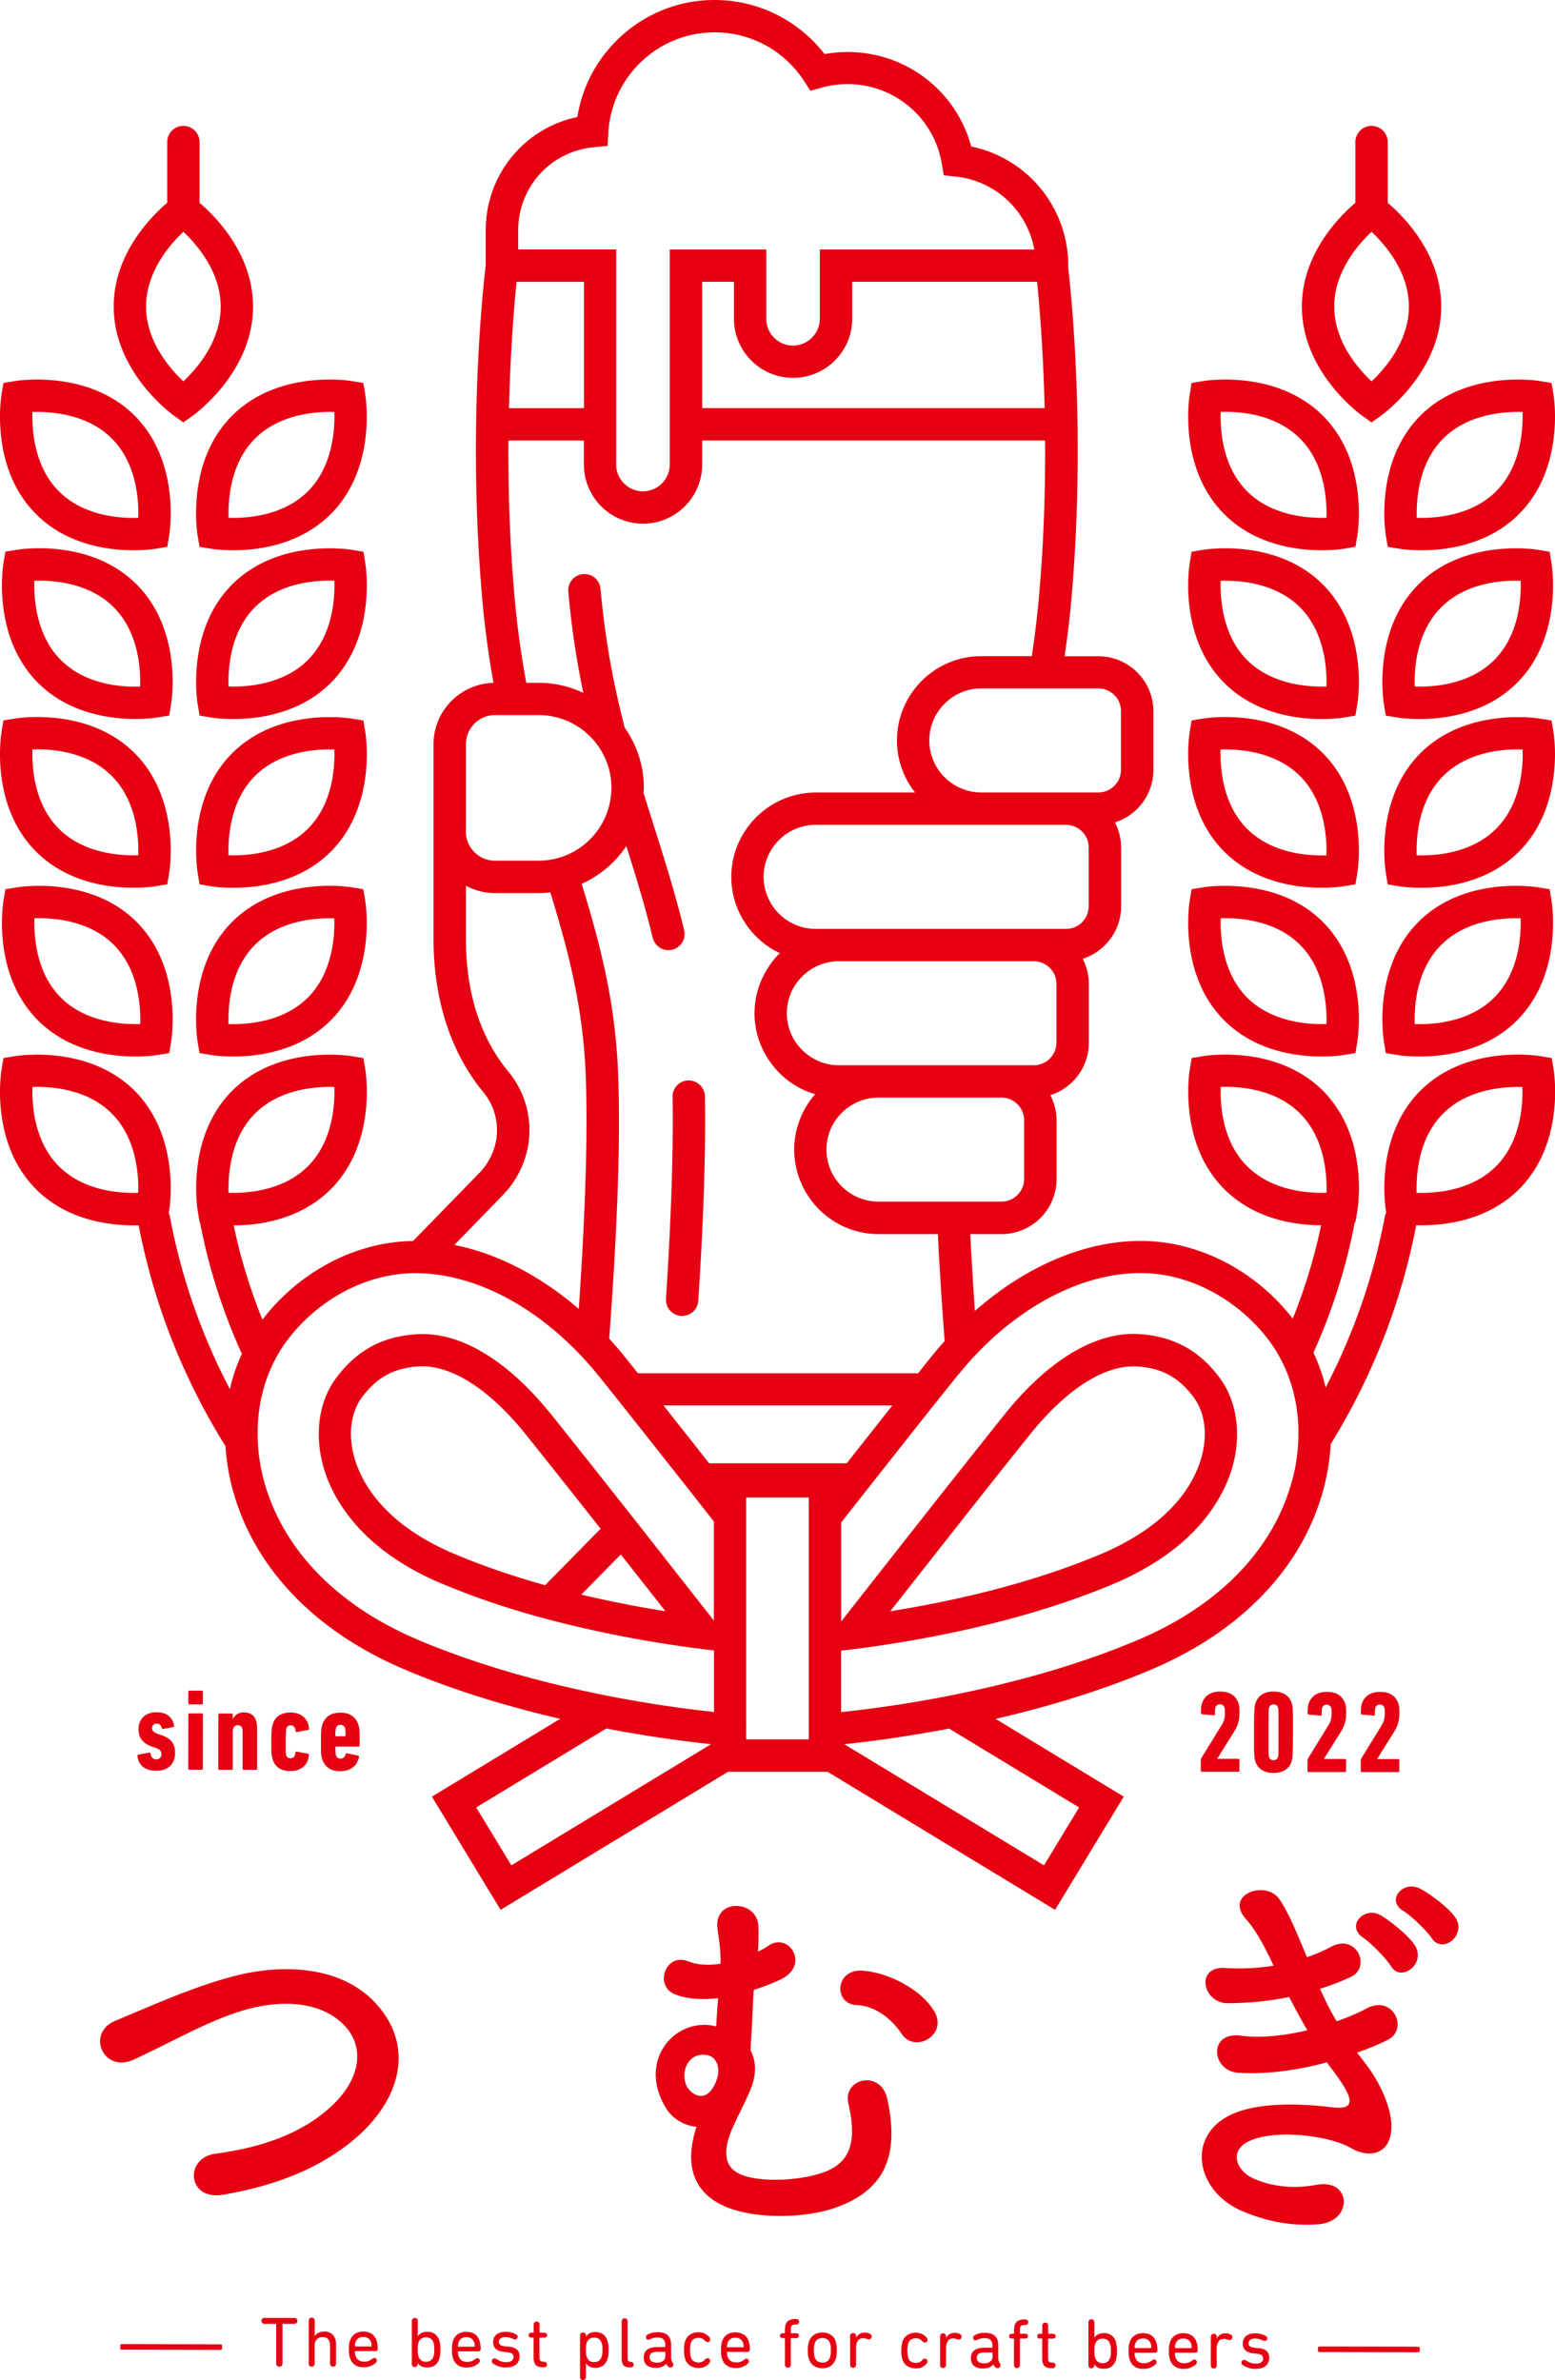 <svg id="_レイヤー_2" xmlns="http://www.w3.org/2000/svg" viewBox="0 0 240.4 367.92"><defs><style>.cls-1{fill:#e60012}</style></defs><g id="logomark"><path class="cls-1" d="M103.98 169.56c.14 8.24-.21 18.74-1.02 31.2-.09 1.38.95 2.57 2.33 2.66h.17c1.31 0 2.41-1.01 2.49-2.34.83-12.6 1.17-23.23 1.03-31.61-.02-1.38-1.17-2.45-2.54-2.46a2.501 2.501 0 0 0-2.46 2.54ZM26.9 64.26l1.45 1.04 1.45-1.04c.38-.27 9.32-6.77 9.32-16.87 0-8.16-5.83-13.96-8.27-16.04v-9.39a2.5 2.5 0 0 0-5 0v9.39c-2.44 2.07-8.27 7.88-8.27 16.04 0 10.1 8.94 16.6 9.32 16.87Zm1.45-28.43c2.11 1.99 5.77 6.2 5.77 11.56s-3.66 9.58-5.77 11.56c-2.11-1.99-5.77-6.2-5.77-11.56s3.66-9.58 5.77-11.56ZM35.89 64.25c-7.14 7.14-5.42 18.06-5.34 18.52l.29 1.76 1.76.29c.15.03 1.49.24 3.46.24 3.9 0 10.31-.83 15.06-5.58 7.15-7.14 5.42-18.06 5.34-18.52l-.29-1.76-1.76-.29c-.46-.08-11.37-1.8-18.52 5.34Zm3.54 3.54c3.79-3.79 9.36-4.19 12.26-4.1.09 2.9-.3 8.47-4.09 12.26-3.79 3.79-9.36 4.18-12.26 4.1-.09-2.9.3-8.47 4.09-12.26ZM56.47 87.05l-.29-1.76-1.76-.29c-.46-.08-11.37-1.8-18.52 5.34-7.15 7.15-5.42 18.06-5.34 18.52l.29 1.76 1.76.29c.15.03 1.49.24 3.46.24 3.9 0 10.31-.83 15.06-5.58 7.14-7.15 5.42-18.06 5.34-18.52Zm-8.88 14.98c-3.79 3.79-9.36 4.19-12.26 4.09-.09-2.9.3-8.46 4.09-12.26 3.8-3.8 9.38-4.2 12.27-4.09.1 2.89-.28 8.44-4.1 12.26ZM56.47 113.14l-.29-1.76-1.76-.29c-.46-.08-11.37-1.8-18.52 5.34-7.15 7.15-5.42 18.06-5.34 18.52l.29 1.76 1.76.29c.15.03 1.49.24 3.46.24 3.9 0 10.31-.83 15.06-5.58 7.14-7.15 5.42-18.06 5.34-18.52Zm-8.88 14.98c-3.79 3.79-9.37 4.19-12.26 4.09-.09-2.9.3-8.47 4.09-12.26 3.8-3.8 9.38-4.19 12.27-4.09.1 2.89-.28 8.44-4.1 12.26ZM54.41 137.17c-.46-.08-11.38-1.81-18.52 5.34-7.14 7.15-5.42 18.06-5.34 18.52l.29 1.76 1.76.29c.15.03 1.49.24 3.46.24 3.9 0 10.31-.83 15.06-5.58 7.15-7.14 5.42-18.06 5.34-18.52l-.29-1.76-1.76-.29Zm-6.82 17.04c-3.79 3.79-9.36 4.18-12.26 4.1-.09-2.9.3-8.47 4.09-12.26 3.79-3.79 9.37-4.18 12.26-4.09.09 2.9-.3 8.46-4.09 12.26ZM20.64 85.06c1.97 0 3.3-.21 3.46-.24l1.76-.29.29-1.76c.08-.46 1.81-11.38-5.34-18.52-7.15-7.14-18.06-5.42-18.52-5.34l-1.76.29-.29 1.76c-.08.46-1.81 11.38 5.34 18.52 4.75 4.75 11.16 5.58 15.06 5.58ZM5.02 63.69c2.91-.09 8.47.3 12.26 4.09 3.8 3.8 4.19 9.37 4.09 12.27-2.89.09-8.44-.28-12.26-4.1-3.79-3.79-4.18-9.36-4.1-12.26ZM21.11 90.33c-7.14-7.15-18.06-5.42-18.52-5.34l-1.76.29-.29 1.76c-.08.46-1.81 11.37 5.34 18.52 4.75 4.75 11.16 5.58 15.06 5.58 1.97 0 3.3-.21 3.46-.24l1.76-.29.29-1.76c.08-.46 1.81-11.37-5.34-18.52Zm.56 15.8c-2.89.11-8.44-.28-12.26-4.1-3.79-3.79-4.18-9.36-4.1-12.26 2.9-.09 8.47.3 12.26 4.09 3.8 3.8 4.19 9.38 4.09 12.27ZM20.64 137.23c1.97 0 3.3-.21 3.46-.24l1.76-.29.29-1.76c.08-.46 1.81-11.37-5.34-18.52S2.75 111 2.29 111.08l-1.76.29-.29 1.76c-.08.46-1.81 11.37 5.34 18.52 4.75 4.75 11.16 5.58 15.06 5.58ZM5.02 115.85c2.88-.1 8.44.28 12.26 4.1 3.79 3.79 4.18 9.36 4.09 12.26-2.9.09-8.46-.3-12.26-4.09-3.8-3.8-4.19-9.37-4.09-12.27ZM21.11 142.51c-7.14-7.14-18.06-5.41-18.52-5.34l-1.76.29-.29 1.76c-.08.46-1.81 11.37 5.34 18.52 4.75 4.75 11.16 5.58 15.06 5.58 1.97 0 3.3-.21 3.46-.24l1.76-.29.29-1.76c.08-.46 1.81-11.37-5.34-18.52Zm.56 15.79c-2.91.09-8.47-.3-12.26-4.09-3.79-3.79-4.18-9.36-4.09-12.26 2.9-.09 8.46.3 12.26 4.09 3.79 3.79 4.18 9.36 4.1 12.26ZM210.59 64.26l1.45 1.04 1.45-1.04c.38-.27 9.32-6.77 9.32-16.87 0-8.16-5.83-13.96-8.27-16.04v-9.39a2.5 2.5 0 0 0-5 0v9.39c-2.44 2.07-8.27 7.88-8.27 16.04 0 10.1 8.94 16.6 9.32 16.87Zm1.45-28.43c2.11 1.99 5.77 6.2 5.77 11.56s-3.66 9.58-5.77 11.56c-2.11-1.99-5.77-6.2-5.77-11.56s3.66-9.58 5.77-11.56ZM204.33 85.06c1.97 0 3.3-.21 3.46-.24l1.76-.29.29-1.76c.08-.46 1.81-11.38-5.34-18.52-7.15-7.14-18.06-5.42-18.52-5.34l-1.76.29-.29 1.76c-.08.46-1.81 11.38 5.34 18.52 4.75 4.75 11.16 5.58 15.06 5.58Zm-15.62-21.38c2.88-.1 8.44.28 12.26 4.1 3.79 3.79 4.18 9.36 4.1 12.26-2.91.09-8.47-.3-12.26-4.09-3.8-3.8-4.19-9.37-4.09-12.27ZM204.33 111.15c1.97 0 3.3-.21 3.46-.24l1.76-.29.29-1.76c.08-.46 1.81-11.37-5.34-18.52s-18.06-5.42-18.52-5.34l-1.76.29-.29 1.76c-.08.46-1.81 11.37 5.34 18.52 4.75 4.75 11.16 5.58 15.06 5.58Zm-15.62-21.37c2.9-.09 8.46.3 12.26 4.09 3.79 3.79 4.18 9.36 4.1 12.26-2.9.08-8.47-.3-12.26-4.09s-4.18-9.36-4.1-12.26ZM204.33 137.23c1.97 0 3.3-.21 3.46-.24l1.76-.29.29-1.76c.08-.46 1.81-11.37-5.34-18.52s-18.06-5.42-18.52-5.34l-1.76.29-.29 1.76c-.08.46-1.81 11.37 5.34 18.52 4.75 4.75 11.16 5.58 15.06 5.58Zm-15.62-21.37c2.9-.09 8.46.3 12.26 4.09 3.8 3.8 4.19 9.38 4.09 12.27-2.88.09-8.44-.28-12.26-4.1-3.79-3.79-4.18-9.36-4.1-12.26ZM204.33 163.32c1.97 0 3.3-.21 3.46-.24l1.76-.29.29-1.76c.08-.46 1.81-11.37-5.34-18.52-7.14-7.14-18.06-5.41-18.52-5.34l-1.76.29-.29 1.76c-.08.46-1.81 11.37 5.34 18.52 4.75 4.75 11.16 5.58 15.06 5.58Zm-15.62-21.37c2.9-.09 8.46.3 12.26 4.09 3.79 3.79 4.18 9.36 4.1 12.26-2.91.09-8.47-.3-12.26-4.09-3.79-3.79-4.18-9.36-4.09-12.26ZM214.25 82.77l.29 1.76 1.76.29c.15.03 1.49.24 3.46.24 3.9 0 10.31-.83 15.06-5.58 7.15-7.14 5.42-18.06 5.34-18.52l-.29-1.76-1.76-.29c-.46-.08-11.37-1.8-18.52 5.34-7.14 7.14-5.42 18.06-5.34 18.52Zm21.13-19.08c.09 2.9-.3 8.47-4.09 12.26-3.79 3.79-9.36 4.18-12.26 4.1-.09-2.9.3-8.47 4.09-12.26 3.79-3.79 9.36-4.19 12.26-4.1ZM216 110.91c.15.03 1.49.24 3.46.24 3.9 0 10.31-.83 15.06-5.58 7.14-7.15 5.42-18.06 5.34-18.52l-.29-1.76-1.76-.29c-.46-.08-11.38-1.8-18.52 5.34-7.14 7.15-5.42 18.06-5.34 18.52l.29 1.76 1.76.29Zm6.82-17.04c3.8-3.8 9.38-4.2 12.27-4.09.1 2.89-.28 8.44-4.1 12.26-3.8 3.8-9.37 4.18-12.27 4.09-.1-2.89.28-8.44 4.1-12.26ZM239.87 111.38l-1.76-.29c-.46-.08-11.37-1.8-18.52 5.34-7.14 7.15-5.42 18.06-5.34 18.52l.29 1.76 1.76.29c.15.03 1.49.24 3.46.24 3.9 0 10.31-.83 15.06-5.58 7.14-7.15 5.42-18.06 5.34-18.52l-.29-1.76Zm-8.58 16.74c-3.8 3.8-9.38 4.2-12.27 4.09-.1-2.89.28-8.44 4.1-12.26 3.8-3.8 9.38-4.2 12.27-4.09.1 2.89-.28 8.44-4.1 12.26ZM213.95 161.03l.29 1.76 1.76.29c.15.03 1.49.24 3.46.24 3.9 0 10.32-.83 15.06-5.58 7.15-7.14 5.42-18.06 5.34-18.52l-.29-1.76-1.76-.29c-.46-.07-11.37-1.81-18.52 5.34-7.14 7.15-5.42 18.06-5.34 18.52Zm8.88-14.98c3.79-3.79 9.36-4.19 12.26-4.09.09 2.9-.3 8.46-4.1 12.26-3.8 3.8-9.37 4.18-12.27 4.09-.1-2.89.28-8.44 4.1-12.26Z"/><path class="cls-1" d="m239.87 163.55-1.76-.29c-.46-.08-11.37-1.8-18.52 5.34-7.14 7.14-5.42 18.06-5.34 18.52l.06.35c-.1.2-.19.42-.23.65-1.73 9.23-4.84 18.11-9.14 26.37-.44-1.87-1.08-3.68-1.88-5.4 2.9-6.43 5.07-13.2 6.39-20.19l.11-.02.29-1.76c.08-.46 1.81-11.38-5.34-18.52-7.15-7.14-18.06-5.42-18.52-5.34l-1.76.29-.29 1.76c-.08.46-1.81 11.38 5.34 18.52 4.71 4.71 11.05 5.56 14.96 5.58a85.528 85.528 0 0 1-4.38 14.43c-5.76-7.4-14.4-11.89-23.15-12.01h-.41c-8.65 0-17.76 3.94-25.58 10.82-.27-3.82-.51-7.84-.72-11.88h4.84c4.69 0 8.5-3.81 8.5-8.5v-9.08c0-1.4-.35-2.73-.95-3.9 3.44-1.09 5.94-4.31 5.94-8.1v-9.08c0-1.4-.35-2.73-.95-3.9 3.44-1.09 5.94-4.31 5.94-8.1v-9.08c0-1.4-.35-2.73-.95-3.9 3.44-1.09 5.94-4.31 5.94-8.1v-9.08c0-4.69-3.81-8.5-8.5-8.5h-5.23c.42-2.8.78-5.72 1.05-8.79 2.24-25.22.03-46.78-.48-51.19v-.37c0-9.03-6.33-16.67-15-18.45-2.3-8.57-10.07-14.61-19.1-14.61-1.2 0-2.4.11-3.57.32C123.38 3.08 117.16 0 110.46 0c-10.62 0-19.57 7.8-21.2 18.09-8.21 1.72-14.17 8.93-14.17 17.53v5.41c-.39 3.25-2.85 25.45-.53 51.6.41 4.62 1.01 8.9 1.73 12.93-5.13.12-9.27 4.33-9.27 9.49v30.05c0 9.42 2.67 17.63 7.71 23.74 3.05 3.7 2.76 9.08-.7 12.55l-10.17 10.45h-.03c-8.81.12-17.5 4.67-23.26 12.15-1.9-4.7-3.4-9.57-4.44-14.57 3.91 0 10.28-.85 15-5.58 7.15-7.14 5.42-18.06 5.34-18.52l-.29-1.76-1.76-.29c-.46-.08-11.37-1.8-18.52 5.34-7.14 7.14-5.42 18.06-5.34 18.52l.29 1.76h.06c1.34 7.07 3.54 13.9 6.48 20.39a27.87 27.87 0 0 0-1.85 5.46c-4.37-8.33-7.52-17.29-9.26-26.61-.04-.21-.11-.4-.2-.59l.07-.41c.08-.46 1.81-11.38-5.34-18.52-7.15-7.14-18.06-5.42-18.52-5.34l-1.76.29-.29 1.76c-.08.46-1.81 11.38 5.34 18.52 4.75 4.75 11.16 5.58 15.06 5.58.28 0 .54 0 .8-.01 2.32 12.16 6.92 23.73 13.42 34.15.14 2.17.49 4.36 1.07 6.55 3.2 12.07 12.59 21.98 26.45 27.89 7.92 3.38 16.33 5.87 24.22 7.7l-19.83 12.03 10.62 17.5 35.16-21.34h15.39l35.17 21.34 10.62-17.5-19.81-12.02c7.9-1.83 16.33-4.32 24.26-7.71 13.85-5.91 23.25-15.81 26.45-27.89.61-2.3.97-4.6 1.09-6.87 6.39-10.34 10.92-21.81 13.22-33.84.27 0 .54.01.84.01 3.9 0 10.31-.83 15.06-5.58 7.15-7.14 5.42-18.06 5.34-18.52l-.29-1.76Zm-47.06 16.74c-3.8-3.8-4.19-9.37-4.09-12.27 2.88-.1 8.44.28 12.26 4.1 3.79 3.79 4.18 9.36 4.1 12.26-2.91.09-8.47-.3-12.26-4.09Zm-157.47 4.1c-.09-2.9.3-8.47 4.09-12.26 3.79-3.79 9.36-4.19 12.26-4.1.09 2.9-.3 8.47-4.09 12.26-3.79 3.79-9.36 4.18-12.26 4.1Zm-13.97 0c-2.89.09-8.44-.28-12.26-4.1-3.79-3.79-4.18-9.36-4.1-12.26 2.91-.1 8.47.3 12.26 4.09 3.8 3.8 4.19 9.37 4.09 12.27Zm136.96-2.14c0 1.93-1.57 3.5-3.5 3.5h-19.02c-4.43 0-8.04-3.61-8.04-8.04s3.61-8.04 8.04-8.04h19.02c1.93 0 3.5 1.57 3.5 3.5v9.08Zm4.99-21.08c0 1.93-1.57 3.5-3.5 3.5h-30.13c-2.43 0-4.61-1.09-6.09-2.8a7.983 7.983 0 0 1 0-10.48c1.48-1.71 3.65-2.8 6.09-2.8h30.13c1.93 0 3.5 1.57 3.5 3.5v9.08Zm4.99-21.08c0 1.93-1.57 3.5-3.5 3.5H126.1c-.87 0-1.71-.14-2.5-.4a8.089 8.089 0 0 1-5-4.75c-.35-.9-.55-1.87-.55-2.89s.2-1.99.55-2.89c.87-2.24 2.71-4 5-4.75.79-.26 1.62-.4 2.5-.4h38.71c1.93 0 3.5 1.57 3.5 3.5v9.08Zm1.49-33.67c1.93 0 3.5 1.57 3.5 3.5V119c0 1.93-1.57 3.5-3.5 3.5h-18.09c-4.43 0-8.04-3.61-8.04-8.04s3.61-8.04 8.04-8.04h18.09Zm-8.3-43.33h-52.95V43.56h4.92v5.71c0 5.04 4.1 9.14 9.14 9.14s9.14-4.1 9.14-9.14v-5.71h28.58c.34 3.35.95 10.39 1.17 19.53ZM80.11 38.55v-2.93c0-6.7 5.02-12.23 11.68-12.86l2.13-.2.13-2.13C94.59 11.78 101.8 5 110.48 5c5.59 0 10.75 2.8 13.81 7.5l1 1.53 1.76-.49c1.29-.36 2.63-.54 3.97-.54 7.21 0 13.34 5.15 14.57 12.24l.32 1.86 1.87.2c6.19.67 11.03 5.32 12.12 11.25v.02h-33.16v10.71c0 2.28-1.86 4.14-4.14 4.14s-4.14-1.86-4.14-4.14V38.57h-14.92v33.24c0 2.28-1.86 4.14-4.14 4.14s-4.14-1.86-4.14-4.14V38.56H80.09v-.02Zm-.25 5.02h10.42V63.1H78.69c.22-9.14.83-16.18 1.17-19.53ZM78.61 68.1h11.66v3.71c0 5.04 4.1 9.14 9.14 9.14s9.14-4.1 9.14-9.14V68.1h53.02c.05 7.25-.18 15.48-.94 24.09-.29 3.25-.67 6.32-1.12 9.24h-7.8c-7.19 0-13.04 5.85-13.04 13.04 0 3.03 1.05 5.82 2.8 8.04h-15.36c-.85 0-1.69.09-2.5.25-3.13.61-5.85 2.34-7.75 4.75-1.75 2.22-2.8 5.01-2.8 8.04 0 4.4 2.2 8.29 5.55 10.66.61.43 1.27.81 1.95 1.13-.75.73-1.4 1.56-1.95 2.46-1.23 1.99-1.96 4.33-1.96 6.84s.72 4.84 1.96 6.84c1.22 1.97 2.94 3.6 5 4.69.76.4 1.57.73 2.41.98a12.771 12.771 0 0 0-2.41 4.05c-.53 1.41-.83 2.93-.83 4.53s.3 3.11.83 4.53c1.85 4.96 6.62 8.51 12.22 8.51h9.16c.28 5.69.66 11.35 1.05 16.53-.66.74-1.31 1.5-1.94 2.28-.65.8-1.38 1.72-2.16 2.7H98.62c-.78-.98-1.51-1.89-2.16-2.7-.74-.92-1.5-1.79-2.28-2.65 1-13.32 1.89-29.76 1.35-41.66-.49-10.74-2.84-19.67-5.61-28.64 2.82-1.27 5.22-3.3 6.91-5.85 1.44 4.57 2.89 9.27 4.08 14.19a2.506 2.506 0 0 0 3.02 1.84 2.51 2.51 0 0 0 1.84-3.02c-1.39-5.72-3.08-11.08-4.73-16.27-.02-.08-.05-.16-.07-.24-.49-1.54-.98-3.09-1.47-4.66v-.1c.01-.24.04-.47.04-.71 0-3.47-1.1-6.68-2.96-9.32-1.65-6.38-3.02-13.35-3.74-21.47a2.493 2.493 0 0 0-2.71-2.27 2.5 2.5 0 0 0-2.27 2.71c.51 5.73 1.32 10.88 2.32 15.65-2.1-.99-4.43-1.56-6.9-1.56h-1.92c-.76-4.12-1.39-8.53-1.82-13.36-.76-8.61-.99-16.84-.94-24.09Zm-6.58 59.41v-12.47c0-2.48 2.02-4.5 4.5-4.5h6.75c3.5 0 6.63 1.61 8.7 4.13 1.59 1.94 2.55 4.43 2.55 7.13 0 .24-.02.47-.04.71-.01.23-.03.46-.06.68a11.1 11.1 0 0 1-1.48 4.32 11.243 11.243 0 0 1-4.56 4.3 11.17 11.17 0 0 1-4.86 1.23c-.09 0-.17.01-.26.01h-6.75c-2.48 0-4.5-2.02-4.5-4.5v-1.04Zm5.56 57.38c5.27-5.27 5.7-13.55 1-19.24-4.35-5.27-6.56-12.19-6.56-20.56v-8.17a9.48 9.48 0 0 0 4.5 1.14h6.75c.61 0 1.21-.04 1.8-.11 2.69 8.72 4.97 17.35 5.44 27.55.47 10.37-.2 24.59-1.04 36.84-5.94-5.13-12.61-8.57-19.24-9.89l7.35-7.55Zm31.2 85.42-29.74 18.04-5.43-8.95 19.83-12.03.29-.17c6.15 1.18 11.73 1.95 16.18 2.42l-1.13.69Zm1.57-19.8c-2.56-3.27-6.61-8.42-10.85-13.82-1.03-1.31-2.08-2.64-3.12-3.96-.4-.51-.81-1.02-1.21-1.53-2.63-3.34-5.17-6.54-7.31-9.23a435.1 435.1 0 0 0-2.68-3.35c-6-7.46-13.01-12.4-19.91-12.4-.34 0-.69.01-1.03.04-5.36.39-9.17 2.64-12.2 6.64-1.59 2.09-2.49 4.66-2.71 7.43-.15 1.85 0 3.8.49 5.76.03.1.04.21.07.31.45 1.69 1.29 3.93 2.88 6.36 1.8 2.76 4.56 5.78 8.79 8.52 1.86 1.21 4.01 2.36 6.48 3.42.22.09.45.18.67.27 3.78 1.58 7.69 2.95 11.6 4.12 1.84.55 3.68 1.06 5.51 1.53.11.03.22.05.33.08 6.84 1.75 13.41 2.95 18.95 3.75 1.54.22 3 .41 4.37.58.31.04.6.07.9.1v9.51l-.3-.03c-2.87-.31-6.21-.75-9.86-1.34-2.35-.38-4.84-.83-7.41-1.35-.13-.03-.26-.06-.38-.08-4.53-.93-9.32-2.08-14.16-3.51-1.57-.47-3.15-.96-4.73-1.49-3.09-1.03-6.17-2.18-9.18-3.46-.94-.4-1.85-.83-2.74-1.27-8.49-4.18-14.82-10.08-18.43-17.09a31.071 31.071 0 0 1-2.41-6.21c-.5-1.88-.8-3.77-.91-5.63-.02-.37-.02-.73-.03-1.1-.04-2.12.15-4.21.6-6.21l.09-.36c.53-2.17 1.34-4.24 2.44-6.15.47-.81.98-1.59 1.55-2.33 3.39-4.42 8.25-7.86 13.65-9.37 1.86-.52 3.78-.82 5.73-.85h.34c.56 0 1.12.02 1.68.06 7.87.54 16.15 4.81 23.09 11.85 1.1 1.11 2.16 2.29 3.18 3.53.12.15.25.29.37.44.33.41.68.85 1.05 1.31.79.99 1.66 2.08 2.59 3.25 2.07 2.61 4.44 5.6 6.86 8.67.07.09.14.18.21.26l2.91 3.69c.34.44.69.87 1.03 1.31 1.07 1.36 2.13 2.71 3.15 4.01v15.3Zm-14.39-10.22c2.47 3.14 4.86 6.17 6.9 8.78-3.87-.62-8.32-1.46-13-2.57l6.1-6.21Zm-11.69 4.76c-4.75-1.33-9.61-2.95-14.28-4.95-2.07-.88-3.87-1.84-5.43-2.83-3.9-2.47-6.3-5.15-7.8-7.54-1.11-1.77-1.72-3.39-2.05-4.62-.93-3.52-.46-6.88 1.31-9.21 2.28-3 4.84-4.4 8.58-4.67.22-.02.45-.02.67-.02 4.86 0 10.55 3.74 16.01 10.54 2.84 3.53 7.16 8.99 11.56 14.57l-8.57 8.72Zm40.75-11.4v35.23h-9.68v-2.56l.05-.03-.05-.03v-34.77h9.68v2.16Zm-15.23-7.45h-.17c-1.02-1.29-2.04-2.58-3.04-3.86-1.38-1.74-2.73-3.45-4.01-5.08h35.38c-2.23 2.81-4.65 5.89-7.06 8.94h-21.09Zm57.03 53.2-5.43 8.95-29.76-18.05-1.11-.67c4.45-.48 10.04-1.24 16.19-2.42l.24.14 19.86 12.05Zm32.93-50.58c-.51 1.94-1.22 3.81-2.1 5.62-3.62 7.43-10.27 13.64-19.27 17.95-.72.34-1.45.68-2.2 1-9.39 4.01-19.49 6.73-28.5 8.55-.04 0-.09.02-.13.03-2.53.51-4.97.95-7.29 1.32-3.63.59-6.95 1.02-9.81 1.33-.15.02-.29.03-.43.05v-9.51c.32-.04.64-.07.97-.11 1.36-.16 2.83-.35 4.37-.58 5.44-.78 11.88-1.95 18.59-3.65 6.15-1.56 12.52-3.56 18.52-6.12 2.21-.94 4.14-1.97 5.86-3.04 4.92-3.06 7.95-6.48 9.81-9.55 1.33-2.18 2.08-4.18 2.48-5.72.57-2.15.73-4.28.54-6.3-.26-2.69-1.15-5.18-2.69-7.21-3.03-4-6.85-6.25-12.2-6.64-.34-.02-.69-.04-1.03-.04-6.9 0-13.91 4.94-19.91 12.4-.87 1.09-1.89 2.36-3 3.76-2.07 2.6-4.49 5.66-6.99 8.82a8751.66 8751.66 0 0 0-15.31 19.48v-15.3c1.06-1.35 2.17-2.76 3.29-4.18 1.3-1.66 2.63-3.34 3.94-5 2.5-3.17 4.94-6.26 7.07-8.94.81-1.01 1.56-1.96 2.27-2.84.49-.61.95-1.19 1.38-1.72.11-.14.23-.27.35-.41.93-1.13 1.88-2.21 2.86-3.22 7.51-7.75 16.62-12.25 25.11-12.25h.34c7.61.11 14.82 4.28 19.38 10.22a21.1 21.1 0 0 1 1.46 2.17c1.12 1.89 1.94 3.94 2.49 6.1.52 2.08.78 4.25.76 6.47-.02 2.32-.33 4.69-.95 7.04Zm-62.12 20.25c6.52-8.31 16.47-20.96 21.58-27.31 5.47-6.8 11.15-10.54 16.01-10.54.22 0 .45 0 .67.02 3.74.27 6.3 1.67 8.58 4.67 1.76 2.33 2.24 5.68 1.31 9.21-.29 1.09-.8 2.47-1.67 4-1.51 2.64-4.15 5.71-8.71 8.47-1.44.87-3.05 1.72-4.9 2.51-11.27 4.81-23.67 7.5-32.87 8.97Zm93.63-68.77c-3.79 3.79-9.36 4.18-12.26 4.1-.09-2.9.3-8.47 4.09-12.26 3.79-3.79 9.36-4.19 12.26-4.1.09 2.9-.3 8.47-4.09 12.26ZM36.5 305.4c-6.45 1.61-13.5 4.84-18.7 6.99-4.48 1.85-1.91 8.18 2.93 5.97 2.93-1.37 5.62-2.75 8.3-4.06s5.44-2.57 8.54-3.52c5.38-1.61 12.13-1.73 15.95 2.63 2.75 3.17 2.39 8.06-2.69 12.54-4.24 3.76-10.04 5.97-17.56 6.99-4.78.66-4.36 7.23 1.19 6.33 8.84-1.49 15.29-4.42 20.13-8.42 7.35-6.09 9.74-14.64 3.29-21.39-5.5-5.74-14.58-5.79-21.39-4.06ZM133.36 304.63c-4.3-.3-4.54 5.2-.9 5.32 3.05.12 5.62 2.45 6.87 4.36 1.08 1.67 2.87 1.67 4.12.9 1.25-.78 2.03-2.33 1.08-4.12-1.85-3.35-6.93-6.15-11.17-6.45Z"/><path class="cls-1" d="M131.15 325.12c1.31 5.67.54 9.2-4 10.75-4.24 1.43-10.75 1.49-13.26-.06-2.21-1.37-1.85-4-.72-6.69.96-2.21 2.39-4.78 3.05-6.63.78-2.21.6-4.06-.18-5.5.06-1.25.12-2.51.18-3.35.12-2.21.18-4.12.3-6.03 1.67-.54 3.41-1.2 4.6-1.85 3.94-2.27.78-7.05-2.27-5.02-.48.36-1.08.66-1.67.96.12-1.49.12-3.05.06-4-.18-4-6.81-4.3-6.33.3.12 1.31.54 2.99.48 5.56-1.91.3-3.58.18-4.96-.36-3.58-1.43-5.32 3.82-2.09 5.08 1.02.42 3.17 1.02 6.69.6-.12 1.43-.24 2.93-.3 4.36-.36-.06-.66-.12-1.02-.18-5.85-.66-10.99 5.74-6.81 12.72 1.02 1.73 2.87 2.81 4.78 2.99-1.79 5.44-.66 9.38 3.11 11.65 4.48 2.69 12.96 2.63 18.04.96 8.24-2.75 10.16-8.42 8.36-16.85-.96-4.66-6.93-3.29-6.03.6Zm-20.13-4.48v.06c-.06.3-.18.66-.3 1.02-1.55 3.88-4.12 1.91-4.66.54-.84-2.21.42-4.96 3.11-4.6.84.12 1.31.54 1.61 1.2l.06.06c.18.48.24 1.08.18 1.73ZM203.6 337.72c-3.7.72-7.05.24-9.68-.9-2.75-1.14-4-4.3-.9-5.79 4.18-2.03 12.67-.84 15.83 1.02 2.69 1.55 5.56 1.02 6.15-2.09.66-3.41-1.73-8.18-3.88-10.93-.42-.6-.9-1.13-1.31-1.73 1.85-.66 3.46-1.31 4.72-1.97 3.35-1.67.78-7.17-3.41-4.78-1.08.6-2.63 1.25-4.48 1.91-.96-1.61-1.79-3.29-2.57-5.02 1.85-.6 3.41-1.19 4.78-1.85 3.17-1.49.9-6.75-3.05-4.66-1.02.54-2.27 1.14-3.76 1.61-1.49-3.64-2.93-7.11-4.3-9.02-2.15-2.93-8.48-.66-5.14 3.11 1.67 1.85 2.99 4.48 4.3 7.23-2.27.36-4.78.54-7.41.36-4.78-.36-3.58 5.44.3 5.44 3.41 0 6.63-.36 9.5-.96.96 1.85 1.91 3.58 2.81 5.14-3.41.84-7.17 1.25-10.28.84-5.08-.66-4.54 5.44-.42 5.73 4.42.3 9.38-.42 13.74-1.61.42.66.9 1.19 1.31 1.79 3.46 4.66 2.51 5.56-.72 5.14-3.94-.48-11.29-.96-15.71 1.31-6.69 3.41-5.02 11.77 2.03 14.76 3.52 1.49 7.41 2.39 11.83 2.03 5.38-.48 5.02-7.11-.3-6.09ZM210.77 299.55c1.08.72 3.64 3.29 4.24 4.36 1.55 2.63 5.56-.36 3.7-3.23-1.08-1.61-3.82-3.76-5.26-4.6-2.57-1.49-5.44 1.67-2.69 3.46ZM219.55 291.96c-2.63-1.37-5.38 1.79-2.57 3.46 1.14.66 3.7 3.17 4.36 4.18 1.61 2.57 5.56-.48 3.58-3.29-1.13-1.55-3.88-3.58-5.38-4.36ZM33.77 362.39l-14.63-.03c-.37 0-.55.04-.55.11v.64c0 .07.18.11.55.11l14.63.03c.37 0 .55-.04.55-.11v-.64c0-.07-.18-.11-.55-.11ZM45.48 358.32H40.9c-.15 0-.26.04-.35.12-.09.09-.13.2-.13.33 0 .12.04.23.13.32s.21.13.35.13h1.73s.07.03.07.07v6.03c-.01.17.03.3.13.39.09.09.21.14.36.14s.27-.05.36-.14c.09-.09.13-.22.13-.39v-6.03s.03-.07.08-.07h1.73c.15 0 .26-.04.35-.13.09-.09.13-.19.13-.32s-.04-.24-.13-.33-.21-.13-.35-.13ZM50.13 360.42c-.36 0-.66.07-.91.2s-.44.31-.56.51h-.01v-2.37c0-.15-.04-.28-.13-.36-.09-.09-.2-.13-.33-.13s-.24.04-.33.13c-.09.09-.13.21-.13.36v6.6c-.01.15.03.28.12.36s.2.13.33.13.24-.04.33-.13c.09-.09.13-.21.13-.36v-2.8c0-.4.12-.71.34-.94s.52-.35.88-.35c.4 0 .69.12.88.35.19.23.29.57.29.99v2.75c0 .15.04.28.13.36s.2.13.33.13.24-.04.33-.13c.09-.09.13-.21.13-.36v-2.97c0-.6-.15-1.08-.48-1.44-.32-.36-.77-.54-1.34-.54ZM57.48 360.79c-.36-.24-.79-.36-1.31-.37-.51 0-.94.12-1.3.36-.36.24-.61.59-.76 1.05-.06.17-.1.35-.13.56-.03.2-.04.46-.04.78s.01.57.04.78c.03.2.07.39.13.56.15.46.4.82.76 1.06.36.25.81.37 1.36.37.41 0 .77-.07 1.08-.2.31-.14.58-.31.81-.52.1-.09.14-.21.14-.33 0-.11-.04-.2-.11-.28s-.17-.11-.27-.11-.21.04-.32.13c-.2.15-.39.26-.59.33-.19.08-.42.11-.68.11-.33 0-.61-.08-.84-.23s-.39-.38-.49-.69c-.04-.1-.06-.2-.07-.3-.01-.1-.02-.21-.02-.34 0-.04.02-.07.07-.07h3.09c.11 0 .2-.03.26-.09s.1-.15.1-.25c0-.51-.06-.93-.17-1.28-.15-.45-.4-.8-.75-1.05Zm-.09 1.94h-2.44s-.07-.03-.07-.07c0-.24.03-.44.08-.59.09-.26.24-.47.45-.61.21-.14.46-.21.76-.21s.56.07.76.22c.21.14.36.35.44.61.05.15.08.35.08.59 0 .04-.02.07-.07.07ZM67.9 361.77c-.14-.42-.36-.74-.67-.97-.31-.23-.69-.35-1.14-.35-.4 0-.71.06-.95.2-.24.13-.42.3-.54.51h-.01v-2.35c0-.15-.04-.28-.13-.36s-.2-.13-.33-.13-.24.04-.33.13c-.09.09-.13.21-.13.36v6.6c-.01.15.03.28.12.36s.2.13.33.13.24-.04.33-.13c.09-.09.13-.21.13-.36v-.14h.01c.12.21.31.38.54.51s.56.19.95.19c.45 0 .83-.11 1.14-.34.31-.23.54-.55.68-.97.07-.21.12-.43.14-.65.03-.22.04-.48.05-.79 0-.3-.01-.56-.04-.78-.03-.22-.08-.44-.14-.65Zm-.79 2.03c-.01.17-.05.33-.1.47-.09.26-.23.47-.42.61-.2.14-.44.21-.73.21-.3 0-.55-.07-.74-.22-.19-.14-.33-.35-.42-.61-.05-.15-.08-.31-.1-.47-.01-.17-.02-.37-.02-.6 0-.23 0-.43.02-.59.02-.17.05-.33.1-.47.09-.26.23-.47.43-.61.19-.14.44-.21.74-.21.29 0 .54.07.73.22.19.14.33.35.42.61.05.15.08.3.1.47.01.17.02.37.02.6 0 .23 0 .44-.02.6ZM73.41 360.82c-.36-.24-.79-.36-1.31-.36-.51 0-.94.12-1.3.36-.36.24-.61.59-.76 1.05-.06.17-.1.35-.13.56-.03.2-.04.46-.04.78s.01.57.04.78c.03.2.07.39.13.56.15.46.4.82.76 1.06.36.25.81.37 1.36.37.41 0 .77-.07 1.08-.2.31-.13.58-.31.81-.52.1-.09.14-.21.14-.33 0-.11-.04-.2-.11-.28a.393.393 0 0 0-.28-.11c-.1 0-.21.04-.32.13-.2.15-.39.26-.59.33-.19.08-.42.11-.68.11-.33 0-.61-.08-.84-.23-.23-.15-.39-.38-.49-.69-.04-.1-.06-.2-.07-.3-.01-.1-.02-.21-.02-.34 0-.04.02-.07.07-.07h3.09c.11 0 .2-.03.26-.09s.1-.15.1-.25c0-.51-.06-.93-.17-1.28-.15-.45-.4-.8-.75-1.05Zm-.09 1.94h-2.44s-.07-.03-.07-.07c0-.24.03-.44.08-.59.09-.26.24-.47.45-.61.21-.14.46-.21.77-.21.3 0 .55.07.76.22s.36.35.44.61c.05.15.08.35.08.59 0 .04-.02.07-.07.07ZM78.72 362.77l-.55-.06c-.4-.04-.67-.11-.82-.23-.15-.11-.22-.28-.22-.49 0-.21.08-.39.25-.52.17-.13.42-.2.75-.2.21 0 .42.03.61.08s.38.12.56.2c.12.06.23.09.33.09.11 0 .2-.04.28-.12s.12-.17.12-.28c0-.16-.09-.29-.27-.39-.21-.12-.44-.21-.71-.28-.27-.07-.55-.11-.86-.11-.62 0-1.1.14-1.44.42-.34.28-.51.68-.51 1.18 0 .43.13.76.39 1.02.26.25.66.41 1.18.47l.55.06c.42.04.69.13.83.24s.2.29.2.51c0 .24-.1.43-.29.57-.2.15-.48.22-.86.22-.3 0-.57-.05-.8-.14-.23-.09-.46-.2-.67-.33-.07-.04-.12-.06-.17-.08s-.09-.02-.14-.02c-.12 0-.23.04-.31.13a.4.4 0 0 0-.12.29c0 .15.07.28.22.38.22.16.49.29.82.41.33.12.69.18 1.1.18.71 0 1.24-.15 1.61-.46s.55-.73.55-1.25c0-.43-.13-.78-.38-1.03s-.66-.41-1.21-.47ZM83.49 361.35h.69c.12 0 .22-.03.29-.1s.1-.16.1-.27-.03-.2-.1-.27-.17-.1-.29-.11h-.69s-.07-.02-.07-.07v-1.16c0-.15-.04-.27-.13-.36a.445.445 0 0 0-.33-.13c-.13 0-.24.04-.33.13-.09.09-.13.21-.13.36v1.16s-.02.07-.07.07h-.3c-.12 0-.22.03-.29.1-.07.07-.11.16-.11.27s.03.2.1.27a.4.4 0 0 0 .29.11h.3s.07.02.07.07v2.96c0 .55.1.95.32 1.19s.6.36 1.14.37h.11c.17 0 .29-.04.37-.12.08-.08.12-.18.12-.31s-.04-.23-.11-.31c-.08-.08-.19-.12-.34-.12-.28 0-.47-.05-.56-.16-.1-.1-.14-.29-.14-.57v-2.93s.03-.07.07-.07ZM93.9 361.82c-.14-.42-.36-.74-.67-.97-.31-.23-.69-.35-1.14-.35-.4 0-.71.06-.95.19s-.42.3-.54.51h-.01v-.14c0-.15-.04-.27-.13-.36a.445.445 0 0 0-.33-.13c-.13 0-.24.04-.33.13-.09.09-.13.21-.13.36v6.37c-.01.15.03.28.12.36.09.09.2.13.33.13s.24-.04.33-.13c.09-.09.13-.21.13-.36v-2.12h.01c.12.21.31.38.54.51.24.13.56.2.95.2.45 0 .83-.11 1.14-.34.31-.23.54-.55.68-.97.07-.21.12-.43.14-.65.03-.22.04-.48.05-.78 0-.31-.01-.57-.04-.79-.03-.22-.08-.44-.14-.65Zm-.79 2.03c-.01.17-.05.33-.1.47-.09.26-.23.47-.42.61-.2.14-.44.21-.73.21-.3 0-.55-.07-.74-.22-.19-.14-.33-.35-.42-.61-.05-.15-.08-.31-.1-.47-.01-.17-.02-.37-.02-.59 0-.23 0-.44.02-.61.02-.17.05-.33.1-.47.09-.26.23-.47.43-.61.19-.14.44-.21.74-.21.29 0 .54.07.73.22.19.14.33.35.42.61.05.15.08.3.1.47.01.17.02.37.02.61 0 .23 0 .43-.02.59ZM97.52 365.1c-.18 0-.31-.05-.39-.14-.08-.09-.12-.25-.11-.47v-5.63c.01-.15-.03-.28-.12-.36a.445.445 0 0 0-.33-.13c-.13 0-.24.04-.33.13-.09.09-.13.21-.13.36v5.69c-.01.48.08.83.27 1.06.19.23.52.35 1 .35h.1c.15 0 .27-.04.35-.12.08-.08.12-.18.12-.31a.43.43 0 0 0-.12-.31.414.414 0 0 0-.31-.12ZM103.85 364.92c-.04-.08-.06-.16-.08-.23-.01-.07-.02-.17-.02-.31v-1.89c0-.65-.16-1.14-.49-1.47-.33-.33-.86-.5-1.57-.5-.37 0-.68.04-.95.11-.27.08-.49.17-.66.28a.38.38 0 0 0-.17.16c-.03.07-.05.14-.05.21 0 .12.03.22.1.29s.17.11.29.11c.07 0 .16-.03.26-.08.12-.07.28-.13.48-.18.19-.05.39-.08.6-.08.46 0 .79.1.98.3.19.2.29.48.28.86v.25s-.02.07-.07.07h-1.2c-.66 0-1.17.13-1.52.4-.36.27-.53.68-.54 1.23 0 .51.16.9.48 1.17.32.27.78.41 1.37.41.39 0 .71-.05.97-.16s.47-.26.65-.46h.01l.21.33c.11.15.25.23.41.23.14 0 .25-.04.34-.12.09-.08.13-.19.13-.31 0-.09-.03-.18-.08-.26l-.19-.34Zm-.99-.72c0 .33-.12.58-.36.76-.24.18-.56.27-.97.27-.35 0-.62-.07-.81-.21-.19-.14-.29-.34-.29-.62 0-.3.11-.52.31-.65s.54-.2 1-.2h1.06s.07.02.07.07v.58ZM106.8 362.21c.09-.28.24-.48.44-.62.21-.13.45-.2.74-.2.23 0 .43.04.58.12.15.08.29.19.42.32.06.07.12.12.19.16.07.04.14.06.22.06.12 0 .21-.04.29-.12.08-.08.12-.17.12-.29 0-.1-.04-.22-.13-.34a2.15 2.15 0 0 0-.67-.54c-.28-.15-.62-.23-1.01-.23-.51 0-.94.12-1.31.36-.37.24-.62.59-.77 1.05-.05.16-.09.35-.12.57-.03.22-.04.47-.04.76 0 .3.01.56.04.78.03.22.07.41.12.57.15.46.4.81.77 1.06s.8.37 1.31.37c.4 0 .73-.07 1.01-.22s.5-.33.67-.54a.56.56 0 0 0 .13-.34c0-.12-.04-.21-.12-.29a.385.385 0 0 0-.29-.12c-.08 0-.15.02-.22.06-.07.04-.13.09-.19.16-.13.13-.26.24-.42.32-.15.08-.35.12-.58.12-.29 0-.53-.07-.74-.21-.21-.14-.35-.34-.44-.62-.04-.14-.07-.3-.09-.47a5.4 5.4 0 0 1-.03-.61c0-.24.01-.44.03-.61s.05-.32.09-.46ZM115 360.91c-.35-.24-.79-.36-1.31-.37-.51 0-.94.12-1.3.36-.36.24-.61.59-.76 1.05-.06.17-.1.35-.13.56-.03.2-.04.46-.04.78s.01.57.04.78c.03.2.07.39.13.56.15.46.4.82.76 1.06.36.25.81.37 1.36.37.41 0 .77-.07 1.08-.2.31-.14.58-.31.81-.52.09-.09.14-.2.14-.33 0-.11-.04-.2-.11-.28a.37.37 0 0 0-.27-.11c-.1 0-.21.04-.32.13-.2.15-.39.26-.59.33-.19.08-.42.11-.68.11-.33 0-.61-.08-.84-.23s-.39-.38-.49-.69c-.04-.1-.06-.2-.07-.3-.01-.1-.02-.21-.02-.34 0-.04.02-.07.07-.07h3.09a.4.4 0 0 0 .27-.09c.06-.07.1-.15.1-.25 0-.51-.06-.93-.17-1.28-.15-.46-.39-.8-.75-1.05Zm-.09 1.94h-2.44s-.07-.03-.07-.07c0-.24.03-.44.08-.59.09-.26.24-.47.45-.61.21-.14.46-.21.76-.21s.56.07.76.22c.21.14.36.35.44.61.05.15.08.35.08.59 0 .04-.02.07-.07.07ZM122.31 359.71c.02-.1.06-.18.12-.23s.14-.09.25-.11c.11-.02.24-.03.41-.03.15 0 .26-.04.33-.12.08-.08.12-.18.12-.31s-.04-.23-.12-.31c-.08-.08-.2-.12-.36-.12h-.08c-.55 0-.96.12-1.23.37s-.4.68-.4 1.31v.46s-.02.07-.07.07h-.3c-.12 0-.22.03-.29.1-.07.07-.1.16-.1.27s.03.2.1.27.17.1.29.1h.3s.07.02.07.07v4.01c0 .15.04.28.12.36s.2.13.33.13.24-.04.33-.13c.09-.09.13-.21.13-.36v-4.01s.03-.07.07-.07h.78c.12 0 .22-.03.29-.1s.11-.16.11-.27-.04-.2-.1-.27-.17-.1-.29-.1h-.78s-.07-.02-.07-.07v-.52c0-.16.01-.29.03-.39ZM129.22 361.99c-.15-.46-.4-.81-.76-1.05-.36-.25-.8-.37-1.31-.37s-.95.12-1.32.37c-.36.25-.62.59-.77 1.05-.06.18-.1.37-.13.57-.03.2-.04.45-.05.76 0 .31.01.56.04.76.03.2.07.39.13.58.15.45.4.8.76 1.05s.8.38 1.31.38.95-.12 1.31-.37c.36-.25.62-.6.77-1.04.06-.18.1-.38.13-.58.03-.2.04-.46.04-.76 0-.31-.01-.56-.04-.76-.03-.2-.07-.39-.13-.57Zm-.8 1.95c-.02.16-.05.31-.09.46-.09.26-.24.47-.44.61-.21.14-.46.21-.75.21s-.54-.07-.75-.22c-.21-.14-.35-.35-.44-.61-.04-.15-.07-.3-.09-.46-.02-.16-.03-.36-.03-.62s0-.46.03-.62c.02-.15.05-.3.09-.45.09-.26.24-.47.44-.61.21-.14.46-.21.75-.21s.54.07.75.22c.2.14.35.35.44.61.04.15.08.3.09.45.02.15.03.36.03.62s-.01.46-.03.62ZM134.49 360.77c-.09-.05-.19-.1-.32-.13-.12-.04-.28-.05-.46-.06-.33 0-.61.07-.84.22-.23.15-.4.34-.51.58h-.01v-.24c0-.15-.04-.27-.13-.36a.445.445 0 0 0-.33-.13c-.13 0-.24.04-.33.13s-.13.21-.13.36v4.39c0 .15.03.28.12.36s.2.13.33.13.24-.04.33-.13.13-.21.13-.36v-2.55c0-.44.09-.81.27-1.1s.46-.44.85-.44c.11 0 .21.01.31.04.09.03.19.06.3.09.09.04.17.06.23.06.14 0 .25-.04.33-.13.08-.09.13-.2.13-.33 0-.17-.09-.3-.26-.4ZM140.4 362.28c.09-.28.24-.49.44-.62.21-.14.45-.2.74-.2.23 0 .43.04.58.12.15.08.29.19.42.32.06.07.12.12.19.16.07.04.14.06.22.06.12 0 .21-.04.29-.11s.12-.17.12-.29c0-.1-.04-.22-.13-.34-.17-.21-.39-.39-.67-.55-.28-.15-.62-.23-1.01-.23-.51 0-.94.12-1.31.36-.37.24-.62.59-.77 1.05-.05.16-.09.35-.12.57-.03.22-.04.47-.05.76 0 .3.01.56.04.78.03.22.07.41.12.57.15.46.4.81.77 1.06.37.24.8.36 1.31.37.4 0 .73-.07 1.01-.22s.5-.33.67-.54a.56.56 0 0 0 .13-.34c0-.12-.04-.21-.11-.29a.385.385 0 0 0-.29-.12c-.08 0-.15.02-.22.06-.07.04-.13.09-.19.16-.12.13-.26.24-.42.32-.15.08-.35.12-.58.12-.29 0-.53-.07-.74-.2-.21-.14-.35-.34-.44-.62-.04-.14-.07-.3-.09-.47a5.4 5.4 0 0 1-.03-.61c0-.24 0-.44.03-.61.02-.17.05-.32.09-.46ZM148.4 360.8c-.09-.05-.19-.09-.32-.13a1.54 1.54 0 0 0-.46-.05c-.33 0-.61.07-.84.22-.23.15-.4.34-.51.58h-.01v-.24c0-.15-.04-.27-.13-.36-.09-.09-.2-.13-.33-.13s-.24.04-.33.13-.13.21-.13.36v4.39c0 .15.03.28.12.36s.2.13.33.13.24-.04.33-.13c.09-.09.13-.21.13-.36v-2.55c0-.44.09-.81.27-1.1.17-.29.46-.44.85-.44.11 0 .21.01.31.04.09.03.19.06.3.09.09.04.17.06.23.06.14 0 .25-.04.33-.13s.13-.2.13-.33c0-.17-.09-.3-.26-.4ZM154.43 365.02c-.04-.08-.06-.16-.08-.23-.01-.07-.02-.17-.02-.31v-1.89c0-.65-.16-1.14-.49-1.47-.33-.33-.86-.5-1.57-.5-.37 0-.68.04-.95.11s-.49.17-.66.28a.38.38 0 0 0-.17.16c-.03.07-.05.14-.05.21 0 .12.04.22.1.29s.17.11.29.11c.07 0 .16-.03.26-.08.12-.07.28-.13.48-.18.19-.05.39-.08.6-.08.46 0 .79.1.98.3.19.2.29.48.28.86v.25s-.02.07-.07.07h-1.2c-.66 0-1.17.13-1.52.4-.36.27-.54.68-.54 1.23 0 .51.16.9.48 1.17.32.27.78.41 1.37.41.39 0 .71-.05.97-.16s.47-.26.65-.46h.01l.21.33c.11.15.25.23.41.23.14 0 .25-.04.34-.12.09-.08.13-.19.13-.31 0-.09-.03-.18-.08-.26l-.19-.34Zm-.99-.72c0 .33-.12.58-.36.76-.24.18-.56.27-.97.27-.35 0-.62-.07-.81-.21-.19-.14-.29-.34-.29-.62 0-.3.11-.52.31-.65.21-.14.54-.2 1-.2h1.06s.07.02.07.07v.58ZM157.72 359.78c.02-.1.06-.18.12-.23s.14-.09.25-.11c.11-.02.24-.03.41-.03.15 0 .26-.04.34-.12.08-.08.12-.18.12-.31a.43.43 0 0 0-.12-.31c-.08-.08-.2-.12-.36-.12h-.08c-.55 0-.96.12-1.23.37s-.4.68-.4 1.31v.46s-.02.07-.07.07h-.3c-.12 0-.22.03-.29.1-.07.07-.11.16-.11.27s.03.2.1.27.17.1.29.1h.3s.07.02.07.07v4.01c0 .15.04.28.12.36.09.09.2.13.33.13s.24-.04.33-.13.13-.21.13-.36v-4.01s.03-.07.07-.07h.78c.12 0 .22-.03.29-.1.07-.07.11-.16.11-.27s-.04-.2-.1-.27c-.07-.07-.17-.1-.29-.1h-.78s-.07-.02-.07-.07v-.52c0-.16.01-.29.04-.39ZM162.11 361.51h.69c.12 0 .22-.03.29-.1.07-.07.11-.16.11-.27s-.04-.2-.1-.27c-.07-.07-.17-.1-.29-.11h-.69s-.07-.02-.07-.07v-1.16c0-.15-.04-.27-.13-.36-.09-.09-.2-.13-.33-.13s-.24.04-.33.13-.13.21-.13.36v1.16s-.02.07-.07.07h-.3c-.12 0-.22.03-.29.1-.07.07-.11.16-.11.27s.04.2.1.27c.07.07.17.1.29.1h.3s.07.02.07.07v2.96c0 .55.1.95.32 1.19s.6.36 1.14.36h.11c.17 0 .29-.04.37-.12.08-.08.12-.18.12-.31s-.04-.23-.12-.31a.446.446 0 0 0-.33-.12c-.28 0-.47-.05-.56-.16-.1-.1-.14-.29-.14-.57v-2.93s.03-.07.07-.07ZM172.51 361.98c-.14-.42-.36-.74-.67-.97-.31-.23-.69-.35-1.14-.35-.4 0-.71.06-.95.2-.24.13-.42.3-.55.5h-.01v-2.35c0-.15-.04-.28-.13-.36s-.2-.13-.33-.13-.24.04-.33.13-.13.21-.13.36v6.6c-.01.15.03.28.12.36s.2.13.33.13.24-.04.33-.13.13-.21.13-.36v-.14h.01c.12.21.31.38.54.51.24.13.55.19.95.19.45 0 .83-.11 1.14-.34.31-.23.54-.55.68-.97.07-.21.11-.43.14-.65.03-.22.04-.48.04-.79 0-.3-.01-.56-.04-.78-.03-.22-.08-.44-.14-.65Zm-.79 2.03c-.01.17-.05.33-.1.47-.09.26-.23.47-.42.61-.19.14-.44.21-.73.21-.3 0-.55-.07-.74-.21-.19-.14-.33-.35-.42-.61-.05-.15-.08-.3-.1-.47s-.02-.37-.02-.61c0-.23 0-.43.02-.59.01-.17.05-.33.1-.47.09-.26.23-.47.42-.61.19-.14.44-.21.74-.21.29 0 .54.07.73.22.19.14.33.35.42.61.05.15.08.31.1.47.01.17.02.37.02.59 0 .23 0 .44-.02.6ZM178.02 361.03c-.35-.24-.79-.36-1.31-.36-.51 0-.94.12-1.3.36-.36.24-.61.59-.76 1.06-.06.17-.1.35-.13.55-.03.2-.04.46-.04.78s.01.57.04.78c.03.2.07.39.13.56.15.46.4.82.76 1.06.36.25.81.37 1.36.37.41 0 .77-.07 1.08-.2.31-.13.58-.31.81-.52a.47.47 0 0 0 .14-.33c0-.11-.04-.2-.11-.28a.37.37 0 0 0-.27-.11c-.1 0-.21.04-.32.13-.2.15-.39.26-.59.33-.19.08-.42.12-.68.11-.33 0-.61-.08-.84-.23-.23-.15-.39-.38-.49-.69-.04-.1-.06-.2-.07-.3-.01-.1-.02-.21-.02-.34 0-.04.02-.07.07-.07h3.09c.11 0 .2-.03.26-.09s.1-.15.1-.25c0-.51-.06-.93-.17-1.28-.15-.45-.4-.8-.75-1.05Zm-.09 1.94h-2.44s-.07-.03-.07-.07c0-.24.03-.44.08-.59.09-.26.24-.47.45-.61s.46-.21.76-.21.55.07.76.22.36.35.45.61c.05.15.08.35.07.59 0 .04-.02.07-.07.07ZM184.25 361.04c-.35-.24-.79-.36-1.31-.37-.51 0-.94.12-1.3.36-.36.24-.61.59-.76 1.05-.06.17-.1.35-.13.56-.03.2-.04.46-.04.78s.01.57.04.78c.03.2.07.39.13.56.15.46.4.82.76 1.06.36.25.81.37 1.36.37.41 0 .77-.07 1.08-.2.31-.14.58-.31.81-.52.09-.09.14-.2.14-.33 0-.11-.04-.2-.11-.28a.37.37 0 0 0-.27-.11c-.1 0-.21.04-.32.13-.2.15-.39.26-.59.33-.19.08-.42.11-.68.11-.33 0-.61-.08-.84-.23-.23-.15-.39-.38-.49-.69-.04-.1-.06-.2-.07-.3-.01-.1-.02-.21-.02-.34 0-.04.02-.07.07-.07h3.09c.11 0 .2-.03.26-.09s.1-.15.1-.25c0-.51-.06-.93-.17-1.28a2 2 0 0 0-.75-1.05Zm-.09 1.94h-2.44s-.07-.03-.07-.07c0-.24.03-.44.08-.59.09-.26.24-.47.45-.61.21-.14.46-.21.76-.21s.55.07.76.22c.21.14.36.35.45.61.05.15.08.35.07.59 0 .04-.02.07-.07.07ZM190.25 360.88c-.09-.05-.19-.09-.32-.13a1.51 1.51 0 0 0-.46-.06c-.33 0-.61.07-.84.22-.23.15-.4.34-.51.58h-.01v-.24c0-.15-.04-.27-.13-.36-.09-.09-.2-.13-.33-.13s-.24.04-.33.13c-.09.09-.13.21-.13.36v4.39c0 .15.03.28.12.36.09.09.2.13.33.13s.24-.04.33-.13.13-.21.13-.36v-2.55c0-.44.09-.81.27-1.1.17-.29.46-.44.85-.44.11 0 .21.01.31.04.09.03.19.06.3.09.09.04.17.06.23.06.14 0 .25-.04.33-.13.08-.09.13-.2.13-.33 0-.17-.09-.3-.26-.4ZM194.61 363l-.55-.06c-.4-.04-.67-.11-.82-.23s-.22-.28-.22-.49c0-.21.08-.39.25-.52.17-.14.42-.2.75-.2.21 0 .42.03.61.08s.38.12.56.2c.12.06.23.09.33.09.11 0 .2-.04.28-.12.08-.08.12-.17.12-.28 0-.16-.09-.29-.27-.39-.21-.12-.44-.21-.71-.28-.27-.07-.56-.11-.86-.11-.62 0-1.1.14-1.44.42-.34.28-.51.68-.51 1.18 0 .43.13.76.39 1.02.26.25.66.41 1.18.47l.55.06c.42.04.69.13.83.24.13.12.2.29.2.51 0 .24-.1.42-.29.57s-.48.22-.86.22c-.3 0-.57-.05-.8-.14-.23-.09-.46-.2-.67-.33-.07-.04-.12-.06-.17-.08s-.09-.02-.14-.02a.43.43 0 0 0-.31.12.4.4 0 0 0-.12.29c0 .15.07.28.22.38.22.16.49.29.82.41s.69.18 1.1.18c.71 0 1.24-.15 1.61-.46.36-.31.55-.73.55-1.25 0-.43-.12-.78-.38-1.03-.25-.25-.66-.41-1.21-.47ZM218.94 362.76l-14.63-.03c-.37 0-.55.04-.55.11v.64c0 .07.18.11.55.11l14.63.03c.37 0 .55-.04.55-.11v-.64c0-.07-.18-.11-.55-.11ZM24.16 271.96c-.24 0-.44-.07-.59-.22-.16-.14-.25-.37-.29-.67-.02-.12-.1-.17-.22-.14l-1.66.3c-.12.02-.17.09-.14.2.06.71.34 1.27.83 1.68.5.41 1.18.61 2.06.62.94 0 1.66-.25 2.16-.75s.76-1.17.76-2c0-.68-.15-1.24-.45-1.67-.3-.43-.83-.78-1.58-1.05l-.7-.25c-.31-.12-.53-.25-.65-.39a.686.686 0 0 1-.18-.46c0-.2.06-.38.18-.51.12-.14.29-.21.52-.21.24 0 .42.06.54.19.12.13.21.29.27.5.02.12.09.17.2.14l1.57-.29c.1-.02.13-.1.11-.23-.07-.58-.33-1.06-.78-1.46-.45-.4-1.09-.6-1.92-.6-.88 0-1.56.24-2.05.73-.49.48-.74 1.12-.74 1.9 0 .67.17 1.22.53 1.66.35.43.85.76 1.5.99l.7.25c.31.12.52.25.64.39.11.14.17.33.17.57 0 .24-.07.43-.22.57a.8.8 0 0 1-.58.22Z"/><path class="cls-1" d="M29.36 261.27h1.76c.1 0 .18.08.18.18v1.89c0 .1-.08.18-.18.18h-1.76a.18.18 0 0 1-.18-.18v-1.89c0-.1.08-.18.18-.18Z" transform="rotate(-89.88 30.246 262.403)"/><path class="cls-1" d="M26.06 268.1h8.35c.1 0 .18.08.18.18v1.89c0 .1-.08.18-.18.18h-8.35a.18.18 0 0 1-.18-.18v-1.89c0-.1.08-.18.18-.18Z" transform="rotate(-89.88 30.233 269.22)"/><path class="cls-1" d="M35.81 264.88h-1.87c-.12 0-.18.06-.18.17l-.02 8.35c0 .12.06.18.18.18h1.89c.12 0 .18-.06.18-.18v-5.68c.01-.69.27-1.03.77-1.03s.76.34.75 1.03v5.68c-.01.12.05.18.17.18h1.89c.12 0 .18-.06.18-.18v-6.01c.01-.94-.15-1.62-.49-2.04s-.85-.64-1.55-.64c-.42 0-.77.09-1.05.28-.28.19-.5.43-.66.73h-.02v-.67c0-.12-.06-.18-.18-.18ZM44.2 268.22c0-.25 0-.45.01-.58 0-.14.02-.24.03-.31a.71.71 0 0 1 .04-.17c.11-.3.33-.45.67-.45.2 0 .37.07.5.2s.21.36.23.67c.02.13.1.19.22.16l1.73-.32c.1-.01.14-.08.14-.2-.06-.78-.34-1.39-.85-1.83-.51-.44-1.18-.66-2.01-.66-.71 0-1.29.15-1.76.45s-.79.75-.98 1.37c-.04.13-.07.26-.1.39s-.05.29-.07.49c-.02.19-.03.43-.04.72s-.01.65-.01 1.1v1.08c0 .29.02.53.03.73s.04.36.07.5c.03.13.06.26.1.4.19.61.52 1.07.98 1.37.46.3 1.05.45 1.75.45.83 0 1.5-.22 2.01-.66.51-.44.8-1.05.86-1.82 0-.12-.05-.19-.14-.2l-1.73-.33c-.12-.02-.19.03-.22.16-.02.31-.1.53-.24.67-.13.13-.3.2-.5.2-.34 0-.56-.15-.67-.45-.01-.05-.02-.11-.04-.17-.01-.07-.02-.17-.03-.31V268.23ZM55.42 269.99c.12 0 .18-.06.18-.18v-1.39c0-.37-.02-.66-.03-.89a4.75 4.75 0 0 0-.07-.55c-.03-.14-.06-.27-.1-.39-.2-.59-.53-1.04-.99-1.36-.46-.32-1.06-.48-1.8-.48-.73 0-1.33.16-1.78.47-.46.32-.79.77-.99 1.36-.04.12-.07.25-.1.38s-.05.3-.07.5c-.02.2-.03.44-.04.73 0 .29-.01.65-.01 1.08v1.08c0 .29.02.53.03.73s.04.36.07.5c.03.13.06.26.1.38.2.59.53 1.04.98 1.36.45.32 1.05.48 1.79.48.77 0 1.41-.19 1.93-.57s.84-.92.98-1.62c.02-.13-.02-.2-.13-.22l-1.71-.35c-.11-.02-.18.02-.22.13-.14.46-.41.68-.8.68-.36 0-.59-.17-.69-.5-.01-.04-.02-.08-.04-.13-.01-.05-.02-.12-.03-.21s-.01-.21-.02-.35v-.56c0-.07.04-.11.11-.11h3.46Zm-3.53-2.54c.02-.15.04-.27.06-.36.12-.31.35-.46.69-.46s.57.16.69.46c.02.1.04.22.06.37.02.15.03.42.02.83 0 .07-.04.11-.11.11h-1.35c-.07 0-.11-.04-.11-.11 0-.4.01-.68.03-.83ZM191.43 273.9c.12 0 .18-.06.18-.18v-1.66c0-.12-.06-.18-.18-.18h-3.24v-.03l2.56-4.1c.14-.24.27-.47.38-.68s.2-.44.27-.67c.07-.23.13-.49.16-.76.04-.27.06-.58.06-.93 0-.31-.01-.58-.03-.81-.02-.23-.07-.43-.12-.59-.2-.59-.53-1.04-.99-1.35-.46-.31-1.06-.47-1.82-.47s-1.37.16-1.84.47c-.47.32-.8.76-.99 1.34-.06.18-.1.38-.13.61-.02.23-.04.52-.04.86 0 .13.06.2.18.22l1.78.17c.14.02.22-.04.22-.18 0-.36 0-.6.02-.73.01-.13.03-.23.05-.3.11-.32.34-.49.69-.49.36 0 .59.16.7.49.02.07.04.16.05.26.01.1.02.27.02.5 0 .49-.04.88-.13 1.15-.08.28-.22.57-.42.88l-3.09 5.02c-.06.12-.09.23-.09.34v1.6c0 .12.06.18.18.18h5.6ZM193.97 271.84c.02.15.05.28.09.39.19.6.53 1.06 1.01 1.37.48.31 1.08.47 1.8.47s1.32-.15 1.81-.46c.49-.3.83-.76 1.01-1.38.04-.11.07-.24.09-.39.02-.15.05-.38.06-.68.02-.31.03-.73.04-1.26 0-.53.01-1.24.01-2.12v-2.12c0-.53-.02-.95-.03-1.26s-.04-.53-.06-.68c-.02-.15-.05-.28-.09-.39-.18-.61-.51-1.07-1-1.38-.49-.31-1.09-.46-1.81-.46s-1.32.15-1.8.46c-.48.31-.82.77-1.01 1.37-.04.11-.07.24-.1.39-.03.15-.05.38-.07.68s-.03.73-.04 1.26c0 .53-.01 1.24-.01 2.12v2.12c0 .53.02.95.03 1.26.02.31.04.53.06.68Zm2.15-4.06v-2.02c0-.49 0-.86.01-1.11 0-.25.02-.42.03-.5.01-.08.02-.15.04-.2.1-.31.33-.47.69-.47s.6.16.69.47c.01.05.02.11.04.2.01.08.02.25.03.5v5.16c0 .49 0 .85-.01 1.11 0 .25-.02.42-.03.5-.01.08-.02.15-.04.2-.1.31-.33.47-.69.47s-.6-.16-.69-.47c-.01-.05-.02-.11-.04-.2-.01-.08-.02-.25-.03-.5V267.78ZM205.32 266.78l-3.09 5.02c-.06.12-.09.23-.09.34v1.6c0 .12.06.18.18.18h5.6c.12.01.18-.05.18-.17v-1.66c0-.12-.06-.18-.18-.18h-3.24v-.02l2.56-4.1c.14-.24.27-.47.38-.68s.2-.44.27-.67c.07-.23.13-.49.16-.75.04-.27.06-.58.06-.93 0-.31-.01-.58-.03-.81-.02-.23-.07-.43-.12-.59-.2-.59-.53-1.04-.99-1.35-.46-.31-1.06-.47-1.82-.47s-1.37.16-1.84.47c-.47.32-.8.76-.99 1.34-.06.18-.1.38-.13.61-.02.23-.04.52-.04.86 0 .13.06.2.18.22l1.78.17c.14.02.22-.04.22-.18 0-.36 0-.6.02-.73.01-.13.03-.23.05-.3.11-.32.34-.49.69-.48.36 0 .59.16.7.49.02.07.04.16.05.26.01.1.02.27.02.5 0 .49-.04.88-.13 1.15-.08.28-.22.57-.42.88ZM213.55 266.79l-3.09 5.02c-.06.12-.09.23-.09.34v1.6c0 .12.06.18.18.18h5.6c.12.01.18-.05.18-.17v-1.66c0-.12-.06-.18-.18-.18h-3.24v-.02l2.56-4.1c.14-.24.27-.47.38-.68a4.267 4.267 0 0 0 .43-1.43c.04-.27.06-.58.06-.93 0-.31-.01-.58-.03-.81-.02-.23-.07-.43-.12-.59-.2-.59-.53-1.04-.99-1.35-.46-.31-1.06-.47-1.82-.47s-1.37.16-1.84.47c-.47.32-.8.76-.99 1.34-.06.18-.1.38-.13.61-.02.23-.04.52-.04.86 0 .13.06.21.18.22l1.78.16c.14.03.22-.03.22-.18 0-.36 0-.6.02-.73.01-.13.03-.23.05-.3.11-.32.34-.49.69-.49.36 0 .59.16.7.49.02.07.04.16.05.26.01.1.02.27.02.5 0 .49-.04.88-.13 1.15-.08.28-.22.57-.42.88Z"/></g></svg>